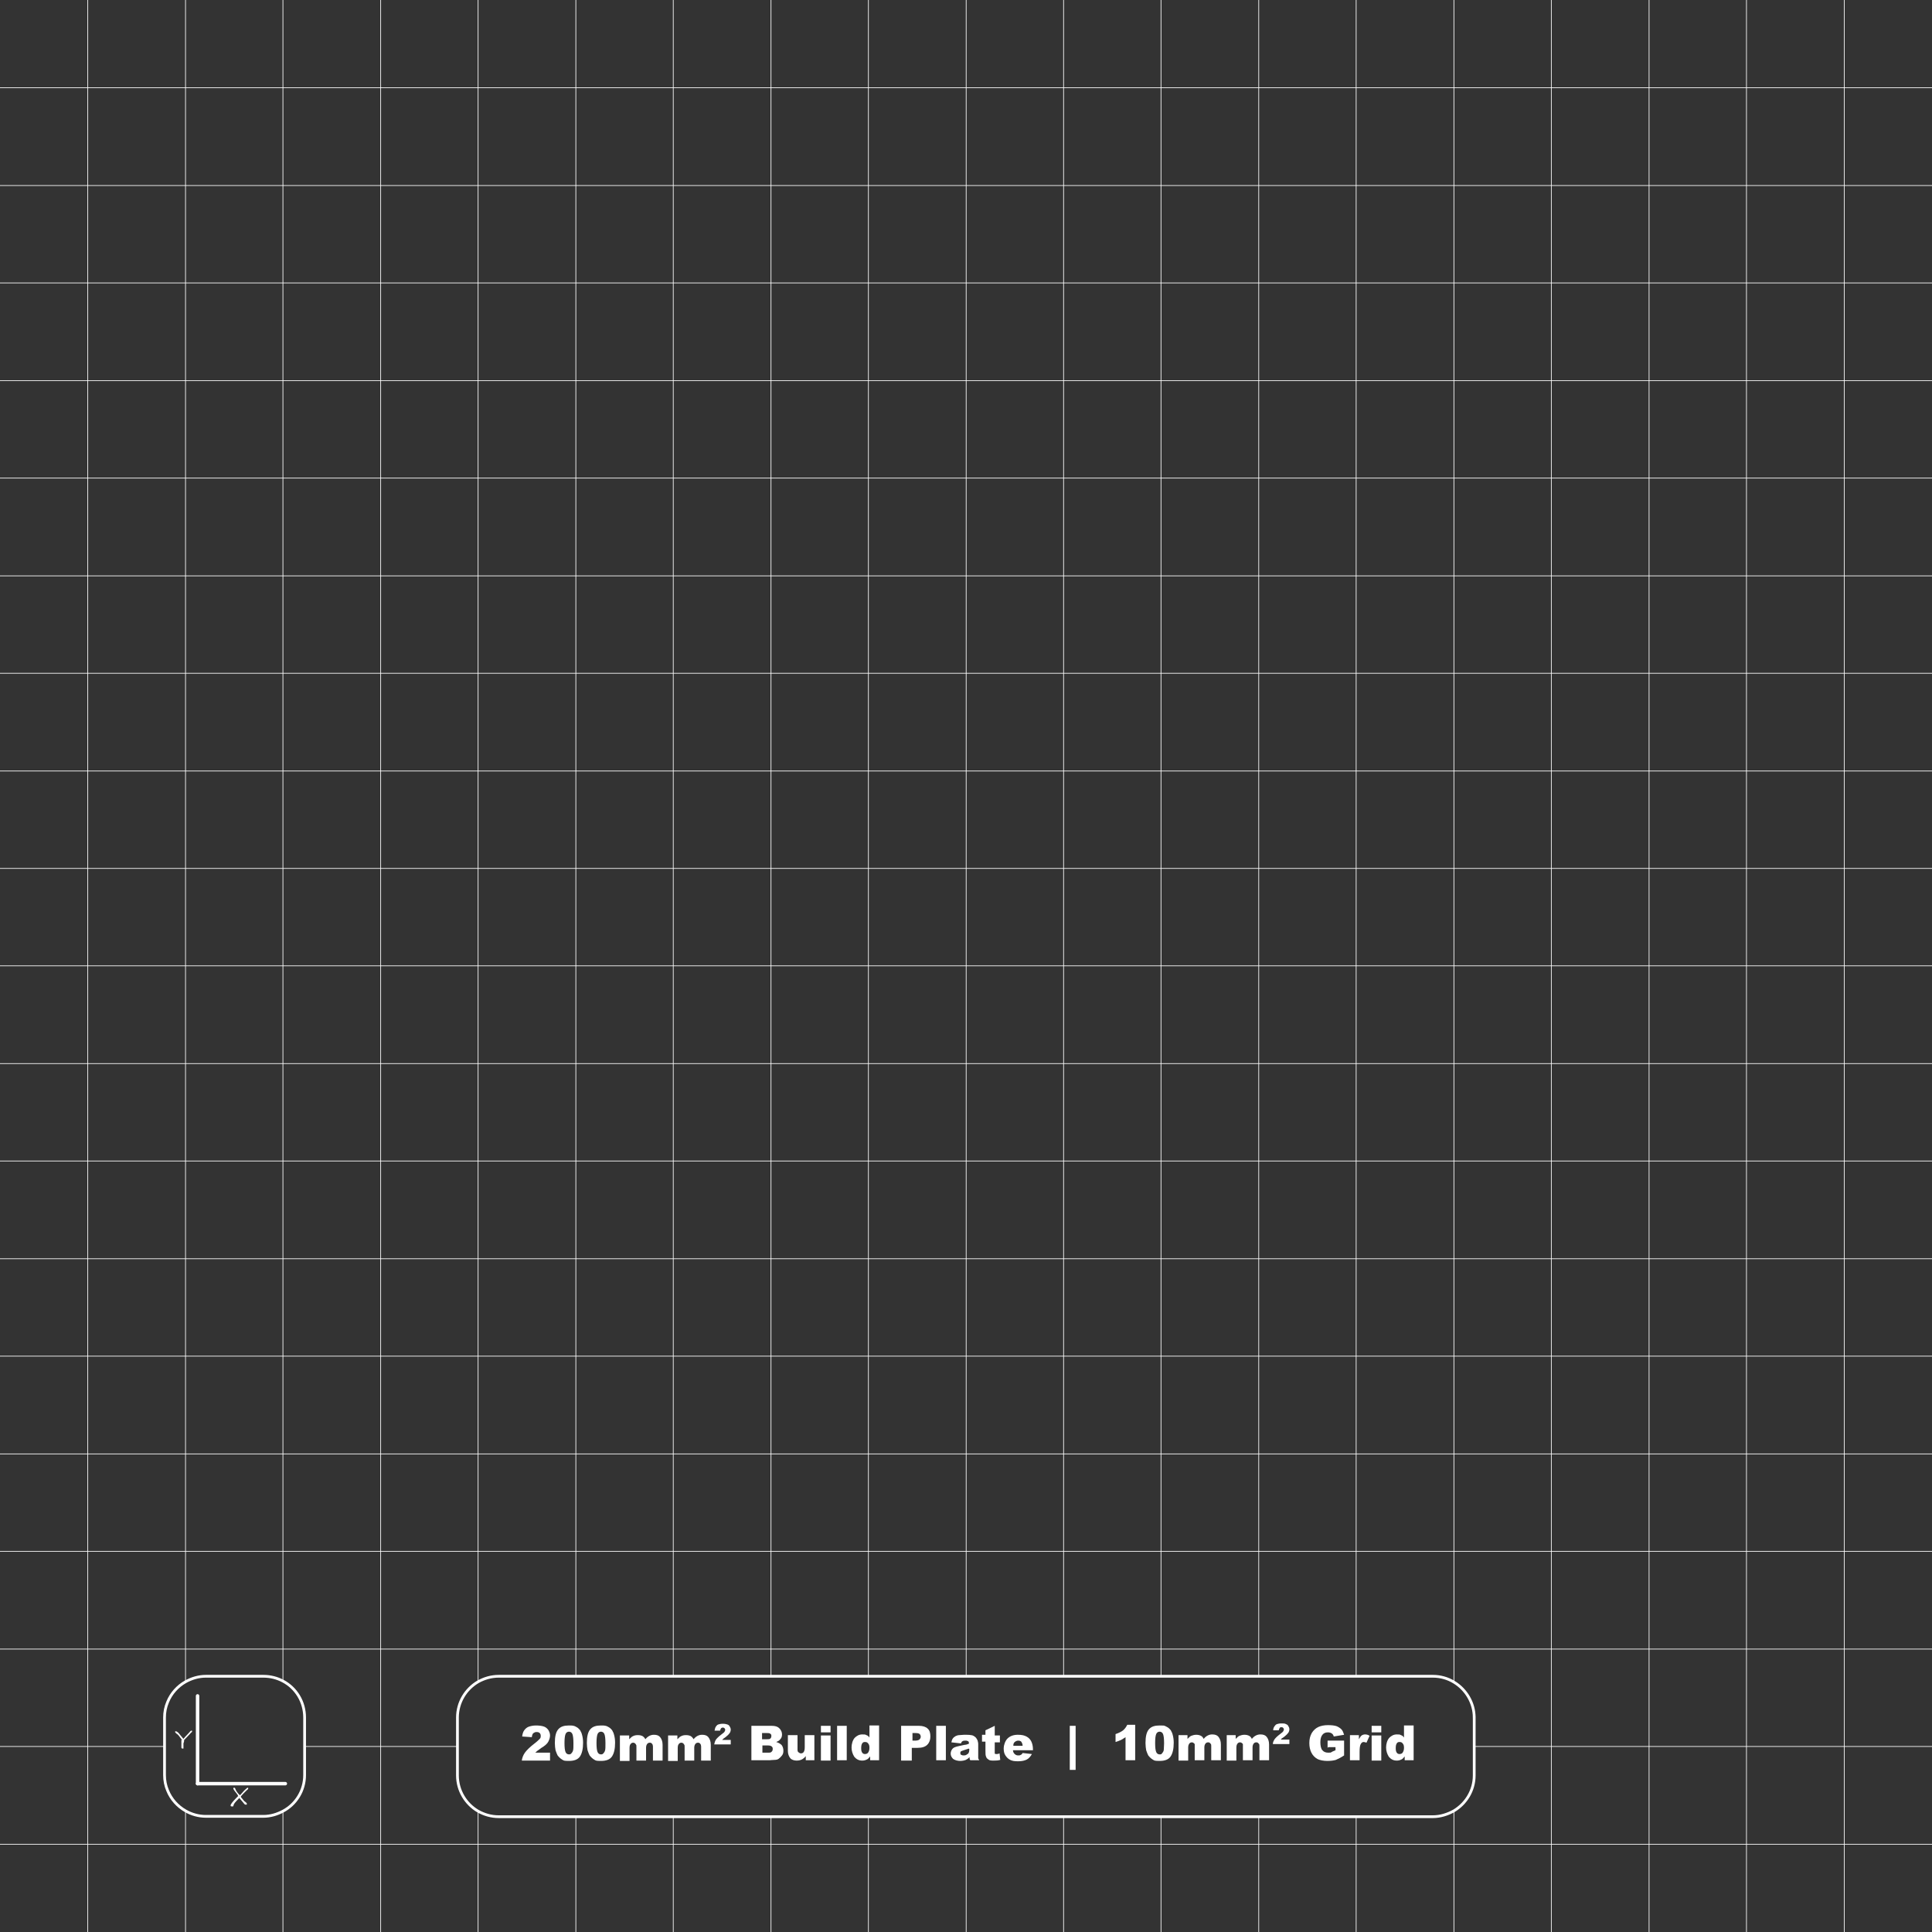 <?xml version="1.0" encoding="UTF-8"?>
<svg id="a" xmlns="http://www.w3.org/2000/svg" width="198mm" height="198mm" viewBox="0 0 561.3 561.3">
  <rect x="0" y="0" width="561.3" height="561.3" fill="#333333" stroke="none"/>
  <g>
    <path d="m218.4,501.4h5.8c1,0,1.7.2,2.2.7s.8,1.1.8,1.8-.2,1.1-.6,1.5c-.2.3-.6.5-1.1.7.7.2,1.2.5,1.6.9.3.4.5,1,.5,1.6s-.1,1-.4,1.4-.6.7-1,1c-.3.2-.7.3-1.2.3s-1.2.1-1.4.1h-5.3v-10h0Zm3.1,3.9h1.3c.5,0,.8,0,1-.2s.3-.4.3-.7,0-.5-.3-.7-.5-.2-1-.2h-1.4v1.8h0Zm0,3.9h1.6c.5,0,.9,0,1.1-.3.2-.2.3-.4.3-.8s-.1-.5-.3-.7-.6-.3-1.1-.3h-1.6v2.1h0Z" style="fill: #fff;"/>
    <path d="m236.7,511.4h-2.6v-1.2c-.4.5-.8.8-1.2,1s-.9.3-1.5.3-1.4-.2-1.8-.7-.7-1.2-.7-2.1v-4.6h2.8v4c0,.5,0,.8.3,1s.4.3.7.3.6-.1.8-.4.3-.7.3-1.4v-3.5h2.8v7.3h0Z" style="fill: #fff;"/>
    <path d="m238.5,501.4h2.8v1.9h-2.8v-1.9Zm0,2.8h2.8v7.3h-2.8v-7.3Z" style="fill: #fff;"/>
    <path d="m243.2,501.4h2.8v10h-2.8v-10Z" style="fill: #fff;"/>
    <path d="m255.4,501.4v10h-2.6v-1.1c-.4.5-.7.8-1,.9-.4.2-.8.3-1.3.3-1,0-1.7-.4-2.3-1.1-.5-.8-.8-1.7-.8-2.7s.3-2.1.9-2.8c.6-.6,1.3-1,2.2-1s.8,0,1.2.2c.4.1.7.4.9.7v-3.5h2.8Zm-2.8,6.4c0-.6-.1-1-.4-1.3-.2-.3-.5-.4-.9-.4s-.6.1-.8.4-.3.7-.3,1.4.1,1,.3,1.3.5.4.8.4.7-.1.9-.4c.2-.3.4-.7.4-1.4Z" style="fill: #fff;"/>
    <path d="m261.9,501.4h5.1c1.1,0,2,.3,2.5.8.6.5.8,1.3.8,2.3s-.3,1.8-.9,2.4-1.5.9-2.8.9h-1.7v3.7h-3.1v-10.1h.1Zm3.1,4.3h.8c.6,0,1-.1,1.3-.3.2-.2.4-.5.4-.8s-.1-.6-.3-.8-.6-.3-1.2-.3h-.9v2.2h0Z" style="fill: #fff;"/>
    <path d="m272,501.4h2.8v10h-2.8v-10Z" style="fill: #fff;"/>
    <path d="m279.1,506.5l-2.7-.3c.1-.5.2-.8.4-1.1.2-.3.5-.5.8-.7.3-.1.6-.3,1.1-.3s.9-.1,1.4-.1c.8,0,1.5,0,2,.1.5,0,.9.3,1.3.6.2.2.4.5.6.9.1.4.2.7.2,1.1v4c0,.2.1.4.3.7h-2.6c-.1-.2-.2-.3-.2-.4v-.5c-.4.4-.7.6-1.1.8-.5.2-1.1.3-1.7.3s-1.5-.2-2-.6c-.4-.4-.7-.9-.7-1.5s.2-1,.5-1.4.9-.6,1.8-.8c1-.2,1.7-.4,2-.4s.6-.2,1-.3c0-.3,0-.6-.2-.7s-.4-.2-.7-.2-.8,0-1,.2c-.2.1-.3.3-.4.6h0Zm2.4,1.5c-.4.1-.8.3-1.2.4-.6.2-.9.3-1.1.4-.2.2-.2.3-.2.5s0,.4.2.5.4.2.7.2.6,0,.9-.2.5-.3.6-.5.2-.5.2-.8v-.4h-.1Z" style="fill: #fff;"/>
    <path d="m289,501.4v2.8h1.5v2h-1.5v3.2c0,.2.3.2.5.2s.5,0,.9-.2l.2,1.9c-.7.2-1.3.2-1.9.2s-1.2,0-1.5-.3c-.3-.2-.6-.4-.7-.8-.2-.4-.2-.9-.2-1.8v-2.6h-1v-2h1v-1.3l2.7-1.3h0Z" style="fill: #fff;"/>
    <path d="m299.9,508.5h-5.6c0,.4.2.8.4,1,.3.3.6.5,1.1.5s.5,0,.8-.2c.2,0,.3-.2.5-.5l2.7.3c-.4.7-.9,1.3-1.5,1.6-.6.3-1.4.5-2.5.5s-1.7-.1-2.3-.4c-.6-.3-1-.7-1.4-1.3-.4-.6-.5-1.3-.5-2.1s.4-2.1,1.1-2.8c.7-.7,1.7-1.1,3-1.1s1.9.2,2.5.5,1.1.8,1.4,1.4.5,1.4.5,2.3v.3h-.2Zm-2.8-1.3c0-.5-.2-.9-.4-1.2-.2-.2-.5-.3-.9-.3s-.8.2-1.1.5c-.2.2-.3.5-.3,1h2.7Z" style="fill: #fff;"/>
    <path d="m310.8,501.4h1.7v12.8h-1.7v-12.8Z" style="fill: #fff;"/>
    <path d="m329.8,501.2v10.2h-2.8v-6.7c-.5.3-.9.6-1.3.8s-1,.4-1.6.6v-2.3c.9-.3,1.7-.7,2.2-1.1s.9-1,1.2-1.6h2.3,0Z" style="fill: #fff;"/>
    <path d="m332.8,506.4c0-1.9.3-3.2,1-4s1.7-1.1,3.1-1.1,1.2,0,1.7.2c.4.2.8.4,1.1.7s.5.5.6.8c.2.3.3.6.4,1,.2.7.3,1.5.3,2.3,0,1.8-.3,3.1-.9,4s-1.7,1.3-3.2,1.3-1.5-.1-2-.4-.9-.7-1.3-1.2c-.2-.4-.4-.9-.6-1.5-.1-.6-.2-1.3-.2-2.1h0Zm2.8,0c0,1.3.1,2.1.3,2.6s.6.7,1,.7.5,0,.7-.3c.2-.2.4-.5.5-.9,0-.4.1-1.1.1-2,0-1.3-.1-2.2-.3-2.7-.2-.5-.6-.7-1-.7s-.8.2-1,.7c-.2.5-.3,1.3-.3,2.6h0Z" style="fill: #fff;"/>
    <path d="m342.4,504.1h2.6v1.1c.4-.4.8-.8,1.1-.9s.8-.3,1.4-.3,1,.1,1.4.3c.4.2.6.5.8.9.4-.5.8-.8,1.2-1,.4-.2.8-.3,1.3-.3.8,0,1.4.2,1.8.7s.7,1.2.7,2.2v4.6h-2.8v-4.1c0-.3,0-.6-.2-.7-.2-.3-.4-.4-.7-.4s-.6.1-.8.4c-.2.3-.3.6-.3,1.1v3.7h-2.8v-4.6c0-.2-.2-.3-.3-.4-.1-.1-.3-.2-.5-.2-.3,0-.6.1-.8.4-.2.3-.3.6-.3,1.2v3.7h-2.8v-7.3h0Z" style="fill: #fff;"/>
    <path d="m356.4,504.1h2.6v1.1c.4-.4.8-.8,1.1-.9s.8-.3,1.4-.3,1,.1,1.4.3c.4.2.6.5.8.9.4-.5.8-.8,1.2-1,.4-.2.8-.3,1.3-.3.8,0,1.4.2,1.8.7s.7,1.2.7,2.2v4.6h-2.8v-4.1c0-.3,0-.6-.2-.7-.2-.3-.4-.4-.7-.4s-.6.1-.8.4c-.2.3-.3.6-.3,1.1v3.7h-2.8v-4.6c0-.2-.2-.3-.3-.4-.1-.1-.3-.2-.5-.2-.3,0-.6.1-.8.4-.2.3-.3.6-.3,1.2v3.7h-2.8v-7.3h0Z" style="fill: #fff;"/>
    <path d="m374.7,506.7h-4.9c0-.5.2-.9.5-1.4.3-.4.8-.9,1.6-1.5.5-.4.8-.6.9-.8.1-.2.2-.4.2-.5s0-.3-.2-.5-.3-.2-.5-.2-.4,0-.5.2c-.1.1-.2.4-.3.7h-1.6c0-.6.2-.9.4-1.2.2-.3.4-.5.7-.6.3-.1.7-.2,1.3-.2s1,0,1.3.2c.3.1.6.3.7.6.2.3.3.6.3.9s-.1.7-.3,1-.6.7-1.1,1.1c-.3.2-.5.4-.7.5-.1,0-.2.2-.4.4h2.5v1.3h.1Z" style="fill: #fff;"/>
    <path d="m385.7,507.8v-2.1h4.8v4.3c-.9.6-1.7,1-2.4,1.3-.7.2-1.5.3-2.5.3s-2.2-.2-2.9-.6-1.3-1-1.7-1.8c-.4-.8-.6-1.7-.6-2.8s.2-2,.7-2.9c.5-.8,1.1-1.4,2-1.8.7-.3,1.6-.5,2.7-.5s1.9.1,2.5.3c.5.2,1,.5,1.4.9s.6,1,.8,1.6l-3,.5c-.1-.4-.3-.7-.6-.9-.3-.2-.7-.3-1.1-.3-.7,0-1.2.2-1.6.7s-.6,1.2-.6,2.2.2,1.9.6,2.3c.4.5,1,.7,1.7.7s.7,0,1-.2.7-.3,1.1-.5v-.9h-2.1l-.2.2Z" style="fill: #fff;"/>
    <path d="m392.2,504.1h2.6v1.2c.3-.5.5-.9.8-1.1s.6-.3,1-.3.9.1,1.3.4l-.9,2c-.3-.1-.6-.2-.8-.2-.4,0-.6.2-.8.5-.3.4-.4,1.2-.4,2.4v2.4h-2.8v-7.3h0Z" style="fill: #fff;"/>
    <path d="m398.5,501.4h2.8v1.9h-2.8v-1.9Zm0,2.8h2.8v7.3h-2.8v-7.3Z" style="fill: #fff;"/>
    <path d="m410.7,501.4v10h-2.6v-1.1c-.4.5-.7.8-1,.9-.4.2-.8.3-1.3.3-1,0-1.7-.4-2.3-1.1-.5-.8-.8-1.7-.8-2.7s.3-2.1.9-2.8c.6-.6,1.3-1,2.2-1s.8,0,1.2.2c.4.1.7.4.9.7v-3.5h2.8Zm-2.8,6.4c0-.6-.1-1-.4-1.3-.2-.3-.5-.4-.9-.4s-.6.1-.8.4c-.2.3-.3.7-.3,1.4s.1,1,.3,1.3c.2.3.5.4.8.4s.7-.1.9-.4c.2-.3.4-.7.4-1.4Z" style="fill: #fff;"/>
  </g>
  <path d="m69.8,521.5c.8-.9,1.3-1.5,1.6-1.7.3-.3.4-.4.5-.4s0,0,.2,0c0,0,0,0,0,.2s0,.2-.3.4c-.3.3-.6.6-1.1,1.1-.4.5-.7.7-.7.8v.2s.2.3.5.6c.2.3.4.5.5.6s.3.2.4.3c0,0,.2.2.3.3,0,0,0,.2,0,.2v.2h-.2c-.2,0-.4,0-.6-.3s-.6-.7-1.1-1.3c0,0-.2-.3-.3-.4,0,0,0,.2-.2.3-.9.9-1.3,1.4-1.4,1.7,0,.3-.2.4-.2.5s-.2,0-.4,0-.3,0-.3-.3.6-1.1,1.9-2.4c.2-.2.3-.3.3-.3,0,0,0,0-.2-.4-.8-1-1.2-1.6-1.2-1.7v-.3c0,0,0,0,.2,0s.3,0,.4.4c.2.5.6,1.1,1.2,1.7,0,0,0,0,0,0Z" style="fill: #fff;"/>
  <path d="m52.9,505.5c-.2-.2-.4-.5-.7-.9-.2-.3-.4-.5-.5-.6s-.2-.2-.4-.3c-.2-.2-.3-.3-.4-.4v-.2c0-.1,0,0,0-.1s0,0,.2,0,.3.1.6.3c.2.2.4.4.6.7.6.7.9,1.1,1,1.2,0-.1.3-.3.4-.5.8-.8,1.2-1.3,1.4-1.5.2-.3.4-.4.5-.4h.2v.2c0,.1,0,.2-.3.4-.2.2-.6.7-1.4,1.5s-.6.6-.6.7,0,.4-.2.9c0,.5,0,.9,0,1.2v.3h-.3c-.2,0-.3-.1-.3-.4s0-.5,0-.9c0-.4,0-.7,0-.9q0-.2,0-.3h0Z" style="fill: #fff;"/>
  <line x1="57.4" y1="492.7" x2="57.4" y2="518.2" style="fill: none; stroke: #fff; stroke-linecap: round; stroke-miterlimit: 10; stroke-width: 1px;"/>
  <line x1="57.4" y1="518.2" x2="82.9" y2="518.2" style="fill: none; stroke: #fff; stroke-linecap: round; stroke-miterlimit: 10; stroke-width: 1px;"/>
  <g>
    <path d="m160,511.5h-8.4c.1-.8.4-1.6.9-2.3.5-.7,1.4-1.6,2.7-2.6.8-.6,1.3-1.1,1.6-1.4s.3-.6.3-.9-.1-.6-.3-.8c-.2-.2-.5-.3-.9-.3s-.6.1-.9.3-.4.6-.5,1.2l-2.8-.2c.1-.8.3-1.4.6-1.8s.7-.8,1.2-1,1.3-.4,2.2-.4,1.7.1,2.3.3,1,.6,1.3,1c.3.5.5,1,.5,1.6s-.2,1.2-.5,1.8-1,1.2-2,1.8c-.6.4-.9.7-1.1.8s-.4.4-.7.6h4.3v2.3h.2Z" style="fill: #fff;"/>
    <path d="m161.2,506.4c0-1.9.3-3.2,1-4s1.7-1.1,3.1-1.1,1.2.1,1.7.2c.4.2.8.4,1.1.7.3.3.5.5.6.8.2.3.3.6.4,1,.2.7.3,1.5.3,2.3,0,1.8-.3,3.1-.9,4s-1.7,1.3-3.2,1.3-1.5-.1-2-.4-.9-.7-1.3-1.2c-.2-.4-.4-.9-.6-1.5-.1-.6-.2-1.3-.2-2.1Zm2.8,0c0,1.3.1,2.1.3,2.6s.6.7,1,.7.5-.1.7-.3c.2-.2.4-.5.5-.9s.1-1.1.1-2c0-1.3-.1-2.2-.3-2.7s-.6-.7-1-.7-.8.2-1,.7c-.2.5-.3,1.4-.3,2.6Z" style="fill: #fff;"/>
    <path d="m170.5,506.4c0-1.9.3-3.2,1-4s1.7-1.1,3.1-1.1,1.2.1,1.7.2c.4.2.8.4,1.1.7.3.3.5.5.6.8.2.3.3.6.4,1,.2.7.3,1.5.3,2.3,0,1.8-.3,3.1-.9,4s-1.7,1.3-3.2,1.3-1.5-.1-2-.4-.9-.7-1.3-1.2c-.2-.4-.4-.9-.6-1.5-.1-.6-.2-1.3-.2-2.1Zm2.8,0c0,1.3.1,2.1.3,2.6s.6.7,1,.7.5-.1.7-.3c.2-.2.4-.5.5-.9s.1-1.1.1-2c0-1.3-.1-2.2-.3-2.7s-.6-.7-1-.7-.8.2-1,.7c-.2.5-.3,1.4-.3,2.6Z" style="fill: #fff;"/>
    <path d="m180.2,504.2h2.6v1.1c.4-.4.8-.8,1.1-.9.4-.2.8-.3,1.4-.3s1,.1,1.4.3c.3.2.6.5.8.9.4-.5.8-.8,1.2-1s.8-.3,1.3-.3c.8,0,1.4.2,1.8.7.4.5.7,1.2.7,2.2v4.6h-2.8v-4.1c0-.3-.1-.6-.2-.7-.2-.3-.4-.4-.7-.4s-.6.1-.8.4-.3.6-.3,1.1v3.7h-2.8v-4c0-.3,0-.5-.1-.6-.1-.2-.2-.3-.3-.4s-.3-.2-.5-.2c-.3,0-.6.1-.8.4-.2.2-.3.6-.3,1.2v3.7h-2.8v-7.4h.1Z" style="fill: #fff;"/>
    <path d="m194.2,504.2h2.6v1.1c.4-.4.8-.8,1.1-.9.4-.2.8-.3,1.4-.3s1,.1,1.4.3c.3.2.6.5.8.9.4-.5.8-.8,1.2-1s.8-.3,1.3-.3c.8,0,1.4.2,1.8.7.4.5.7,1.2.7,2.2v4.6h-2.8v-4.1c0-.3-.1-.6-.2-.7-.2-.3-.4-.4-.7-.4s-.6.1-.8.4-.3.6-.3,1.1v3.7h-2.8v-4c0-.3,0-.5-.1-.6-.1-.2-.2-.3-.3-.4s-.3-.2-.5-.2c-.3,0-.6.1-.8.4-.2.2-.3.6-.3,1.2v3.7h-2.8v-7.4h.1Z" style="fill: #fff;"/>
    <path d="m212.4,506.8h-4.9c.1-.5.2-.9.5-1.4.3-.4.8-.9,1.6-1.5.5-.4.8-.6.9-.8s.2-.4.2-.5c0-.2-.1-.3-.2-.5-.1-.1-.3-.2-.5-.2s-.4.1-.5.2-.2.4-.3.7h-1.6c.1-.6.2-.9.4-1.2.2-.3.4-.5.7-.6s.7-.2,1.3-.2,1,.1,1.3.2.6.3.7.6c.2.3.3.6.3.9s-.1.7-.3,1-.6.7-1.1,1.1c-.3.2-.5.4-.7.5-.1.1-.2.2-.4.4h2.5v1.3h.1Z" style="fill: #fff;"/>
  </g>
  <g>
    <path d="m-2.8-2.8v566.9h566.9V-2.8H-2.8Zm431.1,518.6c0,4.4-2.4,8.2-5.9,10.3-1.8,1-3.9,1.7-6.1,1.7H144.9c-2.2,0-4.2-.6-6-1.6-3.6-2.1-6-6-6-10.4v-16.8c0-4.4,2.4-8.3,6-10.4,1.8-1,3.8-1.6,6-1.6h271.4c2.2,0,4.3.6,6.1,1.7,3.5,2.1,5.9,6,5.9,10.3v16.8Zm-339.8,0c0,4.5-2.5,8.5-6.3,10.5-1.7.9-3.6,1.5-5.7,1.5h-16.7c-2.1,0-4.2-.6-5.9-1.6-2.3-1.3-4.2-3.4-5.2-5.9-.6-1.4-.9-2.9-.9-4.5v-16.7c0-1.6.3-3.1.9-4.5,1-2.5,2.9-4.6,5.2-5.9,1.8-1,3.8-1.6,5.9-1.6h16.7c2.1,0,4,.5,5.7,1.4,3.8,2,6.3,6,6.3,10.6v16.7Z" style="fill: none; stroke: #fff; stroke-miterlimit: 10; stroke-width: .2px;"/>
    <polyline points="-2.8 535.8 25.5 535.8 53.9 535.8 82.2 535.8 110.6 535.8 138.9 535.8 167.3 535.8 195.6 535.8 224 535.8 252.3 535.8 280.7 535.8 309 535.8 337.3 535.8 365.7 535.8 394 535.8 422.4 535.8 450.7 535.8 479.1 535.8 507.4 535.8 535.8 535.8 564.1 535.8" style="fill: none; stroke: #fff; stroke-miterlimit: 10; stroke-width: .2px;"/>
    <path d="m428.3,499v16.8c0,4.4-2.4,8.2-5.9,10.3-1.8,1-3.9,1.7-6.1,1.7H144.9c-2.2,0-4.2-.6-6-1.6-3.6-2.1-6-6-6-10.4v-16.8c0-4.4,2.4-8.3,6-10.4,1.8-1,3.8-1.6,6-1.6h271.4c2.2,0,4.3.6,6.1,1.7,3.5,2.1,5.9,6,5.9,10.3Z" style="fill: none; stroke: #fff; stroke-miterlimit: 10; stroke-width: .8px;"/>
    <polyline points="88.5 507.4 110.6 507.4 132.9 507.4" style="fill: none; stroke: #fff; stroke-miterlimit: 10; stroke-width: .2px;"/>
    <polyline points="428.3 507.4 450.7 507.4 479.1 507.4 507.4 507.4 535.8 507.4 564.1 507.4" style="fill: none; stroke: #fff; stroke-miterlimit: 10; stroke-width: .2px;"/>
    <polyline points="47.8 507.4 25.5 507.4 -2.8 507.4" style="fill: none; stroke: #fff; stroke-miterlimit: 10; stroke-width: .2px;"/>
    <line x1="-2.8" y1="479.1" x2="564.1" y2="479.1" style="fill: none; stroke: #fff; stroke-miterlimit: 10; stroke-width: .2px;"/>
    <line x1="-2.8" y1="450.7" x2="564.1" y2="450.7" style="fill: none; stroke: #fff; stroke-miterlimit: 10; stroke-width: .2px;"/>
    <line x1="-2.8" y1="422.4" x2="564.1" y2="422.4" style="fill: none; stroke: #fff; stroke-miterlimit: 10; stroke-width: .2px;"/>
    <line x1="-2.8" y1="394" x2="564.1" y2="394" style="fill: none; stroke: #fff; stroke-miterlimit: 10; stroke-width: .2px;"/>
    <line x1="-2.8" y1="365.7" x2="564.1" y2="365.7" style="fill: none; stroke: #fff; stroke-miterlimit: 10; stroke-width: .2px;"/>
    <line x1="-2.8" y1="337.3" x2="564.1" y2="337.3" style="fill: none; stroke: #fff; stroke-miterlimit: 10; stroke-width: .2px;"/>
    <line x1="-2.8" y1="309" x2="564.1" y2="309" style="fill: none; stroke: #fff; stroke-miterlimit: 10; stroke-width: .2px;"/>
    <line x1="-2.8" y1="280.6" x2="564.1" y2="280.6" style="fill: none; stroke: #fff; stroke-miterlimit: 10; stroke-width: .2px;"/>
    <line x1="-2.8" y1="252.3" x2="564.1" y2="252.3" style="fill: none; stroke: #fff; stroke-miterlimit: 10; stroke-width: .2px;"/>
    <line x1="-2.8" y1="224" x2="564.1" y2="224" style="fill: none; stroke: #fff; stroke-miterlimit: 10; stroke-width: .2px;"/>
    <line x1="-2.8" y1="195.6" x2="564.1" y2="195.6" style="fill: none; stroke: #fff; stroke-miterlimit: 10; stroke-width: .2px;"/>
    <line x1="-2.8" y1="167.3" x2="564.1" y2="167.3" style="fill: none; stroke: #fff; stroke-miterlimit: 10; stroke-width: .2px;"/>
    <line x1="-2.8" y1="138.9" x2="564.1" y2="138.9" style="fill: none; stroke: #fff; stroke-miterlimit: 10; stroke-width: .2px;"/>
    <line x1="-2.8" y1="110.6" x2="564.1" y2="110.6" style="fill: none; stroke: #fff; stroke-miterlimit: 10; stroke-width: .2px;"/>
    <line x1="-2.8" y1="82.2" x2="564.1" y2="82.2" style="fill: none; stroke: #fff; stroke-miterlimit: 10; stroke-width: .2px;"/>
    <line x1="-2.8" y1="53.9" x2="564.1" y2="53.9" style="fill: none; stroke: #fff; stroke-miterlimit: 10; stroke-width: .2px;"/>
    <line x1="-2.8" y1="25.5" x2="564.1" y2="25.5" style="fill: none; stroke: #fff; stroke-miterlimit: 10; stroke-width: .2px;"/>
    <line x1="535.8" y1="-2.8" x2="535.8" y2="564.1" style="fill: none; stroke: #fff; stroke-miterlimit: 10; stroke-width: .2px;"/>
    <line x1="507.4" y1="-2.8" x2="507.4" y2="564.1" style="fill: none; stroke: #fff; stroke-miterlimit: 10; stroke-width: .2px;"/>
    <line x1="479.1" y1="-2.8" x2="479.1" y2="564.1" style="fill: none; stroke: #fff; stroke-miterlimit: 10; stroke-width: .2px;"/>
    <line x1="450.7" y1="-2.8" x2="450.7" y2="564.1" style="fill: none; stroke: #fff; stroke-miterlimit: 10; stroke-width: .2px;"/>
    <polyline points="422.4 564.1 422.4 535.8 422.4 526.1" style="fill: none; stroke: #fff; stroke-miterlimit: 10; stroke-width: .2px;"/>
    <polyline points="422.4 488.7 422.4 479.1 422.4 450.7 422.4 422.4 422.4 394 422.4 365.7 422.4 337.3 422.4 309 422.4 280.7 422.4 252.3 422.4 224 422.4 195.6 422.4 167.3 422.4 138.9 422.4 110.6 422.4 82.2 422.4 53.9 422.4 25.5 422.4 -2.8" style="fill: none; stroke: #fff; stroke-miterlimit: 10; stroke-width: .2px;"/>
    <polyline points="394 564.1 394 535.8 394 527.8" style="fill: none; stroke: #fff; stroke-miterlimit: 10; stroke-width: .2px;"/>
    <polyline points="394 487 394 479.1 394 450.7 394 422.4 394 394 394 365.7 394 337.3 394 309 394 280.7 394 252.3 394 224 394 195.6 394 167.3 394 138.9 394 110.6 394 82.2 394 53.9 394 25.5 394 -2.8" style="fill: none; stroke: #fff; stroke-miterlimit: 10; stroke-width: .2px;"/>
    <polyline points="365.7 564.1 365.7 535.8 365.7 527.8" style="fill: none; stroke: #fff; stroke-miterlimit: 10; stroke-width: .2px;"/>
    <polyline points="365.7 487 365.7 479.1 365.7 450.7 365.7 422.4 365.7 394 365.7 365.7 365.7 337.3 365.7 309 365.7 280.7 365.7 252.3 365.7 224 365.7 195.6 365.7 167.3 365.7 138.9 365.7 110.6 365.7 82.2 365.7 53.9 365.7 25.5 365.7 -2.8" style="fill: none; stroke: #fff; stroke-miterlimit: 10; stroke-width: .2px;"/>
    <polyline points="337.3 564.1 337.3 535.8 337.3 527.8" style="fill: none; stroke: #fff; stroke-miterlimit: 10; stroke-width: .2px;"/>
    <polyline points="337.3 487 337.3 479.1 337.3 450.7 337.3 422.4 337.3 394 337.3 365.7 337.3 337.3 337.3 309 337.3 280.7 337.3 252.3 337.3 224 337.3 195.6 337.3 167.3 337.3 138.9 337.3 110.6 337.3 82.2 337.3 53.9 337.3 25.5 337.3 -2.8" style="fill: none; stroke: #fff; stroke-miterlimit: 10; stroke-width: .2px;"/>
    <polyline points="309 564.1 309 535.8 309 527.8" style="fill: none; stroke: #fff; stroke-miterlimit: 10; stroke-width: .2px;"/>
    <polyline points="309 487 309 479.1 309 450.7 309 422.4 309 394 309 365.7 309 337.3 309 309 309 280.7 309 252.3 309 224 309 195.6 309 167.3 309 138.9 309 110.6 309 82.2 309 53.9 309 25.5 309 -2.8" style="fill: none; stroke: #fff; stroke-miterlimit: 10; stroke-width: .2px;"/>
    <polyline points="280.7 564.1 280.7 535.8 280.7 527.8" style="fill: none; stroke: #fff; stroke-miterlimit: 10; stroke-width: .2px;"/>
    <polyline points="280.7 487 280.7 479.1 280.7 450.7 280.7 422.4 280.7 394 280.7 365.7 280.7 337.3 280.7 309 280.7 280.7 280.7 252.3 280.7 224 280.7 195.6 280.7 167.3 280.7 138.9 280.7 110.6 280.7 82.2 280.7 53.9 280.7 25.5 280.7 -2.8" style="fill: none; stroke: #fff; stroke-miterlimit: 10; stroke-width: .2px;"/>
    <polyline points="252.3 564.1 252.3 535.8 252.3 527.8" style="fill: none; stroke: #fff; stroke-miterlimit: 10; stroke-width: .2px;"/>
    <polyline points="252.3 487 252.3 479.1 252.3 450.7 252.3 422.4 252.3 394 252.3 365.7 252.3 337.3 252.3 309 252.3 280.7 252.3 252.3 252.3 224 252.3 195.6 252.3 167.3 252.3 138.9 252.3 110.6 252.3 82.2 252.3 53.9 252.3 25.5 252.3 -2.8" style="fill: none; stroke: #fff; stroke-miterlimit: 10; stroke-width: .2px;"/>
    <polyline points="224 564.1 224 535.8 224 527.8" style="fill: none; stroke: #fff; stroke-miterlimit: 10; stroke-width: .2px;"/>
    <polyline points="224 487 224 479.1 224 450.7 224 422.4 224 394 224 365.7 224 337.3 224 309 224 280.7 224 252.3 224 224 224 195.6 224 167.3 224 138.9 224 110.6 224 82.2 224 53.9 224 25.5 224 -2.8" style="fill: none; stroke: #fff; stroke-miterlimit: 10; stroke-width: .2px;"/>
    <polyline points="195.6 564.1 195.6 535.8 195.6 527.8" style="fill: none; stroke: #fff; stroke-miterlimit: 10; stroke-width: .2px;"/>
    <polyline points="195.6 487 195.6 479.1 195.6 450.7 195.6 422.4 195.6 394 195.6 365.7 195.6 337.3 195.6 309 195.6 280.7 195.6 252.3 195.6 224 195.6 195.6 195.6 167.3 195.6 138.9 195.6 110.6 195.6 82.2 195.6 53.9 195.6 25.5 195.6 -2.8" style="fill: none; stroke: #fff; stroke-miterlimit: 10; stroke-width: .2px;"/>
    <polyline points="167.3 564.1 167.3 535.8 167.3 527.8" style="fill: none; stroke: #fff; stroke-miterlimit: 10; stroke-width: .2px;"/>
    <polyline points="167.3 487 167.3 479.1 167.3 450.7 167.3 422.4 167.3 394 167.3 365.7 167.3 337.3 167.3 309 167.3 280.7 167.3 252.3 167.3 224 167.3 195.6 167.3 167.3 167.3 138.9 167.3 110.6 167.3 82.2 167.3 53.9 167.3 25.5 167.3 -2.8" style="fill: none; stroke: #fff; stroke-miterlimit: 10; stroke-width: .2px;"/>
    <polyline points="138.9 564.1 138.9 535.8 138.9 526.2" style="fill: none; stroke: #fff; stroke-miterlimit: 10; stroke-width: .2px;"/>
    <polyline points="138.9 488.6 138.9 479.1 138.9 450.7 138.9 422.4 138.9 394 138.9 365.7 138.9 337.3 138.9 309 138.9 280.7 138.9 252.3 138.9 224 138.9 195.6 138.9 167.3 138.9 138.9 138.9 110.6 138.9 82.2 138.9 53.9 138.9 25.5 138.9 -2.8" style="fill: none; stroke: #fff; stroke-miterlimit: 10; stroke-width: .2px;"/>
    <line x1="110.6" y1="-2.8" x2="110.6" y2="564.1" style="fill: none; stroke: #fff; stroke-miterlimit: 10; stroke-width: .2px;"/>
    <polyline points="82.2 564.1 82.2 535.8 82.2 526.2" style="fill: none; stroke: #fff; stroke-miterlimit: 10; stroke-width: .2px;"/>
    <polyline points="82.2 488.4 82.2 479.1 82.2 450.7 82.2 422.4 82.2 394 82.2 365.7 82.2 337.3 82.2 309 82.2 280.7 82.2 252.3 82.2 224 82.2 195.6 82.2 167.3 82.2 138.9 82.2 110.6 82.2 82.2 82.2 53.9 82.2 25.5 82.2 -2.8" style="fill: none; stroke: #fff; stroke-miterlimit: 10; stroke-width: .2px;"/>
    <polyline points="53.9 564.1 53.9 535.8 53.9 526.1" style="fill: none; stroke: #fff; stroke-miterlimit: 10; stroke-width: .2px;"/>
    <polyline points="53.9 488.6 53.9 479.1 53.9 450.7 53.9 422.4 53.9 394 53.9 365.7 53.9 337.3 53.9 309 53.9 280.7 53.9 252.3 53.9 224 53.9 195.6 53.9 167.3 53.9 138.9 53.9 110.6 53.9 82.2 53.9 53.9 53.9 25.5 53.9 -2.8" style="fill: none; stroke: #fff; stroke-miterlimit: 10; stroke-width: .2px;"/>
    <path d="m88.5,499v16.7c0,4.5-2.5,8.5-6.3,10.5-1.7.9-3.6,1.5-5.7,1.5h-16.7c-2.1,0-4.2-.6-5.9-1.6-2.3-1.3-4.2-3.4-5.2-5.9-.6-1.4-.9-2.9-.9-4.5v-16.7c0-1.6.3-3.1.9-4.5,1-2.5,2.9-4.6,5.2-5.9,1.8-1,3.8-1.6,5.9-1.6h16.7c2.1,0,4,.5,5.7,1.4,3.8,2,6.3,6,6.3,10.6Z" style="fill: none; stroke: #fff; stroke-miterlimit: 10; stroke-width: .8px;"/>
    <polyline points="25.5 564.1 25.5 535.8 25.5 507.4 25.5 479.1 25.5 450.7 25.5 422.4 25.5 394 25.5 365.7 25.5 337.3 25.5 309 25.5 280.7 25.5 252.3 25.5 224 25.5 195.6 25.5 167.3 25.5 138.9 25.5 110.6 25.5 82.2 25.5 53.9 25.5 25.5 25.5 -2.8" style="fill: none; stroke: #fff; stroke-miterlimit: 10; stroke-width: .2px;"/>
  </g>
</svg>